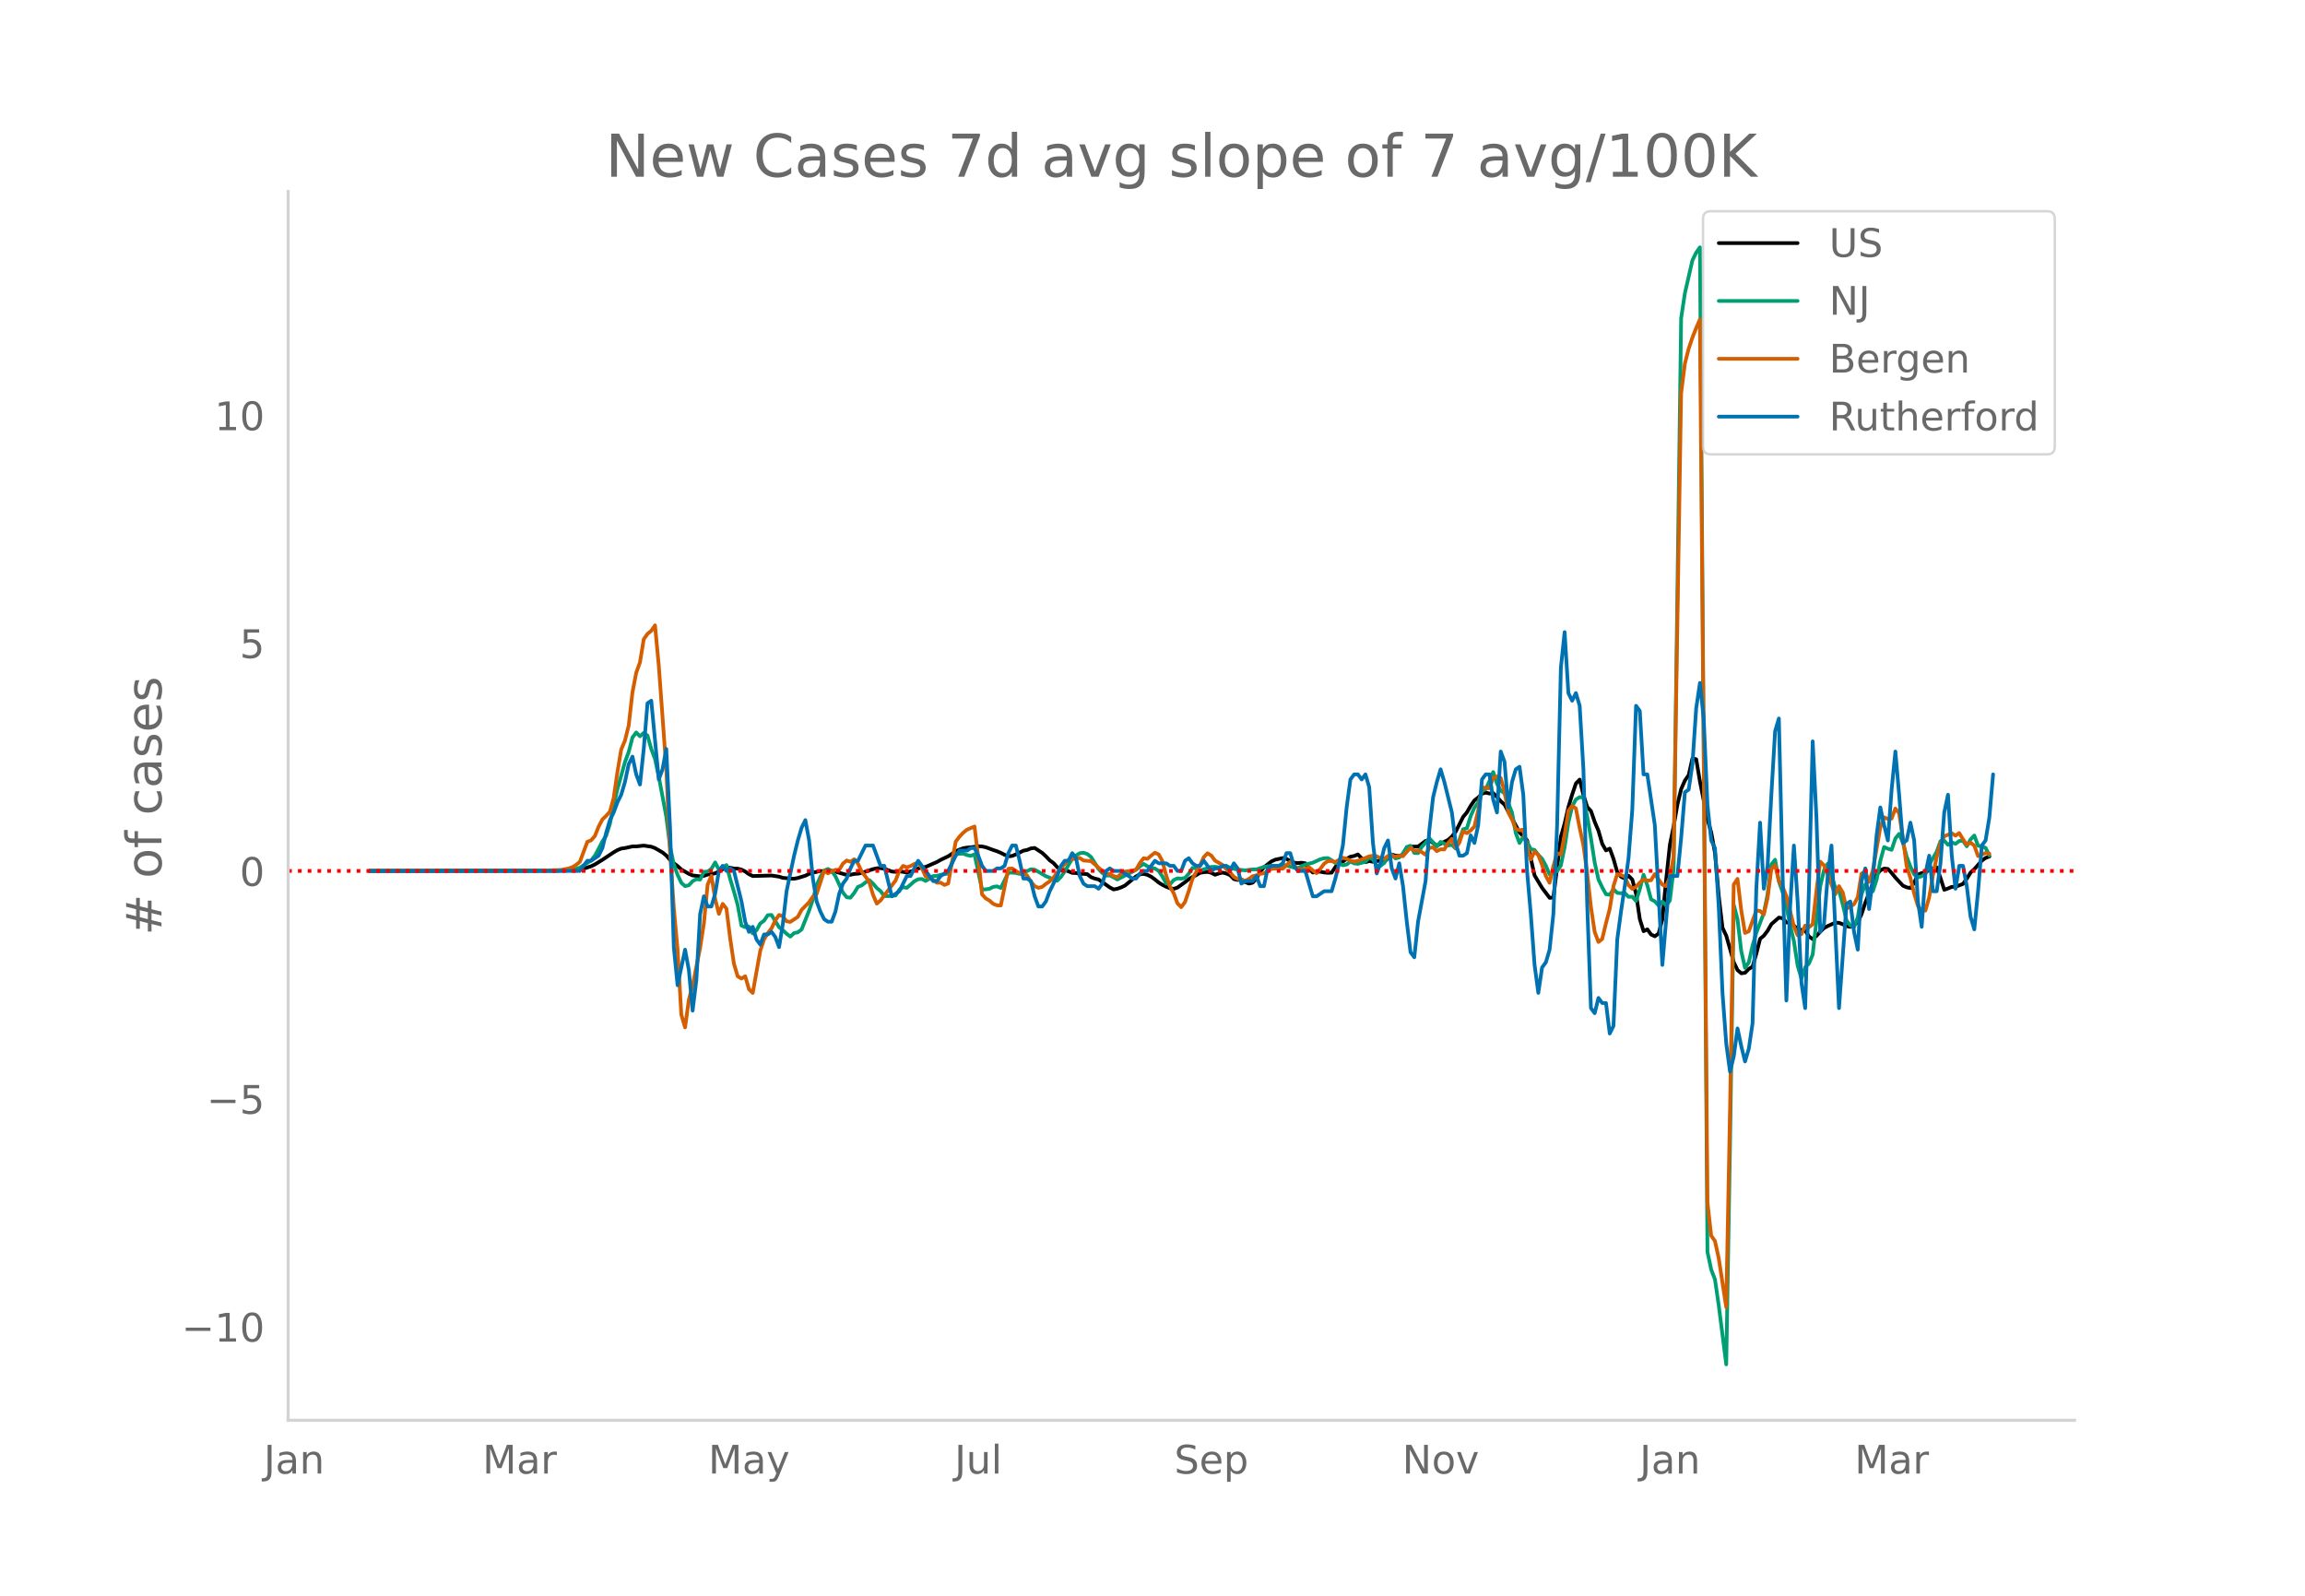<svg height="864" viewBox="0 0 936 648" width="1248" xmlns="http://www.w3.org/2000/svg" xmlns:xlink="http://www.w3.org/1999/xlink"><defs><style>*{stroke-linecap:butt;stroke-linejoin:round}</style></defs><g id="figure_1"><path d="M0 648h936V0H0z" style="fill:#fff" id="patch_1"/><g id="axes_1"><path d="M117 576.72h725.4V77.76H117z" style="fill:none" id="patch_2"/><path clip-path="url(#p43cccfc6a3)" d="m149.973 353.66 76.325-.134 7.633-.279 1.527-.165 1.526-.304 3.053-1.022 1.527-.722 3.053-1.887 4.58-3.06 1.526-.883 1.526-.623 1.527-.21 3.053-.673 1.526.008 3.053-.334 3.053.452 1.527.566 3.053 1.772 1.526 1.24 1.527 1.798 1.526 1.322 1.527 1.16 1.526 1.385 3.054 1.778 1.526.644 3.053.364 1.527-.197 1.526-.532 1.527-.176 1.526-.335 1.527-.716 1.526-.951 1.527-.722 1.526.15 1.527.318 1.526.043 1.527.383 1.526.782 1.527 1.09 1.526.744 7.633-.216 3.053.468 1.526.48 3.053.307 1.527.055 1.526-.304 3.053-.933 1.527-.752 1.527-.497 3.053-.63 3.053.113 1.526-.123 1.527.265 4.58 1.32 1.526-.069 1.526-.328 1.527-.121 1.526-.294 4.58-1.55 1.526-.33 1.527-.08 1.526.266 3.053 1.12 1.527.13 1.526-.236 3.053.493 3.053-.826 1.527-.786 1.526-.46 1.527-.185 4.58-2.007 1.526-.873 3.053-1.447 3.053-1.979 1.527-.744 1.526-.544 1.527-.263 1.526-.105 3.053-.445 1.527.103 1.526.324 3.053 1.123 1.527.509 1.526.64 1.527.781 1.526.61 1.527-.14 1.526-.621 3.053-1.523 1.527-.3 1.526-.627 1.527-.177 3.053 2.008 1.526 1.41 1.527 1.598 1.526 1.112 1.527 1.667 1.527 1.24 1.526-.143 3.053 1.236 1.527.05 1.526.356 1.527-.015 1.526.139 1.527 1.226 1.526.554 1.527.366 4.58 3.244 1.526.798 1.526-.28 1.527-.545 1.526-.719 3.053-2.517 1.527-1.242 1.526-.82 1.527-.192 1.526.4 1.527.769 1.526 1.108 1.527 1.252 1.526.943 1.527.768 1.526.575 1.527.27 1.526-.523 3.054-2.2 1.526-1.219 1.527-.897 1.526-.765 1.527-.932 1.526-.236 1.527-.121 1.526.36 1.527.804 1.526-.53 1.527-.348 1.526.372 1.527.686 1.526 1.575 1.527.357 1.526-.267 1.527 1.104 1.526.626 1.527-.344 1.526-1.716 1.527-2.786 1.526-1.75 3.053-2.421 1.527-.674 3.053-.664 1.526.332 1.527.906 1.526.634 1.527.171 1.526-.147 1.527.224 1.527 2.17 1.526 1.584 1.527-.366 1.526.026 1.527.31 1.526.143 1.527-.059 1.526-2.27 1.527-2.043 1.526-.19 1.527-1.105 1.526-.87 1.527-.298 1.526-.618 3.053 3.14 1.527-.474 1.526.294 3.053-.488 1.527.54 3.053-2.974 1.526.447 1.527.095 1.526-.238 1.527-1.613 1.526-1.924 3.053.008 3.053-2.294 1.527-.316 1.527 1.177 1.526 1.01 4.58-2.305 1.526-1.363 1.527-1.93 3.053-6.058 1.526-1.829 1.527-2.667 1.526-2.181 1.527-1.165 1.526-1.573 1.527-.408 1.526.349 1.527-.13 1.526 1.483 1.527 1.775 1.526 1.371 6.106 11.31 3.053 3.176 1.527 7.45 1.526 6.84 3.053 5.058 3.053 4.037 1.527-.13 3.053-24.717 1.527-5.398 1.526-6.647 1.527-5.094 1.526-4.466 1.527-1.567 1.526 6.295 1.527 4.818 1.526 1.673 1.527 4.395 1.526 3.639 1.527 5.302 1.526 2.632 1.527-.721 1.526 4.187 1.527 5.396 1.526 1.821 1.527.733 1.526-1.108 1.527 1.552 1.526 5.79 1.527 10.298 1.526 4.859 1.527-.74 1.526 2.106 1.527.707 1.526-1.106 1.527-5.803 1.526-16.046 1.527-14.275 1.526-7.44 1.527-8.813 1.527-6.325 1.526-3.466 1.527-2.159 1.526-6.84 1.527.384 1.526 9.053 3.053 15.33 1.527 5.343 1.526 8.32 1.527 17.496 1.526 12.905 1.527 3.237 3.053 10.78 1.526 3.165 1.527 1.29 1.526-.217 1.527-1.572 1.526-.888 1.527-5.306 1.526-6.027 1.527-1.275 1.526-1.986 1.527-2.685 3.053-2.675 1.526.283 1.527 1.685 1.526.26 1.527 1.077 1.526 1.412 3.054.57 1.526 2.38 1.527 1.087 1.526-1.309 1.527-1.709 1.526-1.457 1.527-.848 3.053-1.362 1.526.06 1.527.59 1.526.76 1.527.295 1.526-.787 1.527-1.151 1.526-3.243 1.527-4.662 3.053-7.857 1.526-3.538 1.527-1.712 1.526-.712 1.527.144 1.526 1.628 1.527 1.885 3.053 3.273 1.526.68 1.527.309 1.526-2.205 1.527-3.263 1.526-.649 1.527-.286 1.527-.963 1.526-.586 1.527-.432 1.526 4.312 1.527 4.759 1.526-.527 1.527-.662 1.526-.047 3.053-1.153 1.527-2.152 1.526-2.455 1.527-1.395 3.053-3.459 1.526-1.106 1.527-.558h0" style="fill:none;stroke:#000;stroke-linecap:round;stroke-width:1.5" id="line2d_1"/><path clip-path="url(#p43cccfc6a3)" d="m149.973 353.656 76.325-.097 4.58-.228 1.527-.185 1.526-.323 1.527-.485 4.58-2.912 1.526-1.964 1.526-2.792 1.527-3.04 1.526-2.27 1.527-4.85 1.526-7.466 1.527-6.573 3.053-10.99 1.526-4.163 1.527-5.855 1.526-2.039 1.527 1.567 1.526-1.358 1.527 1.05 1.526 5.42 1.527 4.142 1.526 7.086 3.053 16.33 1.527 12.11 1.526 7.222 1.527 4.224 1.526 3.27 1.527 1.337 1.527-.351 1.526-1.648 1.527-.827 1.526.17 1.527-3.159 1.526-.104 1.527-1.092 1.526-2.609 1.527 2.96 3.053-1.889 1.526 5.685 1.527 5.06 1.526 5.519 1.527 8.323 1.526.635 1.527-.212 1.526 2.755 1.527-1.293 1.526-2.761 1.527-1.123 1.526-2.236 1.527-.092 3.053 4.962 1.526 1.231 1.527 1.422 1.526 1.172 1.527-1.431 1.526-.304 1.527-1.17 3.053-7.672 1.527-4.477 1.526-5.848 1.527-3.357 1.526-2.538 1.527-.664 1.526.734 1.527 2.236 3.053 6.603 1.526 1.926 1.527.168 1.526-1.943 1.527-2.466 1.526-.604 1.527-1.188 1.526-.931 1.527 1.399 1.526 1.794 1.527 1.256 1.526 1.997 1.527.06 3.053-.27 1.526-2.341 1.527-1.06 1.526.307 3.053-2.683 1.527-.81 1.526-.11 1.527.795 1.526-.904 1.527-1.088 1.527-.085 1.526-.402 3.053-.553 1.527-4.196 1.526-3.78 3.053-.075 1.527.564 1.526.327 1.527-.642 3.053 14.335 1.526-.106 1.527-.234 1.526-.768 1.527-.208 1.526.672 3.053-6.208 1.527-.025 1.526.11 1.527.413 1.526-.32 1.527-.852 1.526-.718 1.527.189 1.526.825 3.053 1.8 1.527.606 1.526.891 1.527.353 1.527-1.58 1.526-2.198 3.053-5.193 1.527-1.282 1.526-.927 1.527-.19 1.526.496 1.527 1.212 3.053 4.864 1.526 1.639 1.527 1.06 1.526-.054 1.527.752 1.526.89 3.053-1.564 4.58-2.404 1.526-1.386 1.527-.96 1.526.943 1.527.625 1.526.3 1.527.945 1.526 2.3 1.527 2.824 1.526.317 1.527-1.716 1.526-.69 1.527.12 1.527-.278 1.526-1.722 1.527-2.362 1.526.176 1.527.9 4.58-1.486 1.526-.04 1.526.24 1.527-.381 1.526-.07 3.053 1.033 1.527.28 3.053.356 3.053-.417 1.526.032 3.053-1.027 3.053-.48 1.527.263 1.526-.123 1.527-.48 1.526.24 3.053.86 1.527.218 3.053-1.47 3.053-.737 3.053-1.401 1.527-.396 1.526-.082 1.527.869 1.526 1.131 1.527.153 1.526.757 1.527-.287 1.526-1.206 1.527.738 1.526.177 3.053-.84 1.527-1.733 1.526.812 1.527 2.532 1.526.058 1.527-1.174 1.526-2.474 1.527-.863 1.526 1.483 1.527-.38 1.526-1.718 1.527-2.54 1.526-.5 1.527 2.91 1.526.086 1.527-2.569 1.526-1.585 1.527-1.899 3.053 3.372 1.527-1.888 3.053 1.494 1.526-.333 1.527 1.535 1.526-3.485 1.527-4.339 1.526-.412 1.527-4.92 1.526-3.454 1.527-2.056 1.526-4.61 1.527-.773 1.526-3.33 1.527-3.67 1.526 4.747 1.527 2.842 1.526 1.006 3.053 7.842 1.527 8.355 1.526 4.027 1.527-2.554 1.526 2.092 1.527 2.94 1.526.338 1.527 2.005 1.526 1.578 1.527 2.789 1.526 3.552 3.054-1.252 1.526-2.398 1.527-7.415 1.526-10.011 1.527-6.556 1.526-2.77 1.527-.968 1.526.164 1.527 7.598 1.526 8.901 1.527 9.934 1.526 6.814 1.527 3.227 1.526 2.768 1.527.242 1.526-2.268 1.527 1.5 1.526.145 1.527-.074 1.526 1.52 1.527-.036 1.526 1.735 1.527-4.745 1.526-5.9 1.527 4.292 1.526 5.69 1.527.814 1.526 1.662 1.527-1.582 1.526 1.659 1.527-2.086 1.526-12.562 3.054-223.875 1.526-10.157 3.053-13.364 1.527-3.118 1.526-2.156 3.053 407.887 1.527 7.213 1.526 3.992 1.527 10.515 3.053 23.993 1.526-88.83 1.527-97.771 1.526 5.837 1.527 13.015 1.526 6.73 1.527-2.236 1.526-6.817 1.527-5.145 3.053-8.078 1.526-7.552 1.527-12.102 1.526-1.973 1.527 8.807 1.526 4.333 1.527 5.725 1.526 7.749 1.527 6.43 1.526 9.99 1.527 5.175 1.527-4.545 1.526-1.493 1.527-3.671 3.053-27.622 1.526-6.56 1.527-2.707 1.526 4.67 1.527 5.04 1.526 1.132 1.527 5.721 1.526 6.52 1.527 1.992 1.526.672 1.527-4.041 1.526-9.359 1.527-3.92 1.526 2.681 1.527.108 1.526-4.651 1.527-7.749 1.526-5.595 1.527.69 1.526.458 1.527-4.614 1.526-1.877 1.527 3.561 1.526 5.664 1.527 4.037 1.526 3.193 1.527 1.205 1.526-.461 1.527-1.093 1.527-3.597 3.053-5.24 1.526-4.273 1.527-.221 1.526 1.685 1.527-1.041 1.526.648 1.527-1.18 1.526-.074 1.527 2.228 1.526-2.783 1.527-1.577 1.526 4.122 1.527.33 1.526.54 1.527 3.094h0" style="fill:none;stroke:#009e73;stroke-linecap:round;stroke-width:1.5" id="line2d_2"/><path clip-path="url(#p43cccfc6a3)" d="m149.973 353.656 67.166-.1 6.106-.143 4.58-.162 3.053-.587 1.527-.527 1.526-.931 1.527-1.236 3.053-8.143 1.526-.607 1.527-1.742 1.526-3.829 1.527-2.896 1.526-1.459 1.527-1.721 1.526-5.55 1.527-10.533 1.526-9.095 1.527-3.646 1.526-6.158 1.527-13.45 1.526-7.96 1.527-4.233 1.526-9.358 1.527-2.188 1.526-1.236 1.527-2.228 1.526 16.245 3.053 41.91 1.527 33.846 1.526 22.727 1.527 16.812 1.526 26.535 1.527 5.185 1.527-11.201 1.526-5.651 3.053-15.435 1.527-9.925 1.526-15.78 1.527-3.544 1.526 9.378 1.527 6.057 1.526-4.052 1.527 1.904 1.526 12.154 1.527 10.25 1.526 5.104 1.527.89 1.526-.91 1.527 5.266 1.526 1.478 3.053-17.095 1.527-4.639 1.526-2.512 1.527-1.985 1.526-3.16 1.527-2.268 1.526.527 1.527 2.066 1.526.243 3.053-2.046 1.527-2.836 3.053-3.12 1.527-2.268 1.526-1.073 3.053-9.44 1.527 1.054 1.526-.79 1.527-.628 1.526.02 1.527-2.552 1.526-1.256 1.527.506 1.526-.992 1.527 1.762 1.526 3.282 1.527 1.944 1.526 2.248 1.527 5.145 1.526 3.606 1.527-1.276 6.106-8.102 1.526-3.87 1.527-2.065 1.526.587 1.527-.527 1.526-.85 1.527-.446 1.526 2.107 1.527 3.423 1.526.527 1.527.83 1.527 1.175 1.526-.02 1.527.931 1.526-.587 3.053-16.995 1.527-2.025 1.526-1.6 1.527-1.236 3.053-1.296 1.526 12.66 1.527 14.908 1.526 1.64 1.527.892 1.526 1.336 1.527.568 1.526.06 3.053-14.887 1.527-.163 1.526 1.054 1.527.85 1.526-.06 1.527 1.053 1.526 2.512 1.527 1.782 1.526.71 1.527-.386 1.526-1.215 1.527-1.033 1.526-1.479 1.527-2.106 1.527-1.844 3.053-3.18 1.526-.445 1.527-.142 1.526-.304 1.527 1.013 3.053.263 6.106 5.287 1.526-.122 1.527.892 1.526.465 1.527-1.336 1.526-.932 3.053-.345 1.527-.486 1.526-2.633 1.527-1.985 1.526.284 1.527-1.357 1.526-1.135 1.527.669 1.526 2.754 1.527 5.834 1.526 4.517 1.527 2.633 1.526 4.132 1.527 1.56 1.527-2.046 1.526-4.497 1.527-5.003 3.053-5.428 1.526-3.342 1.527-1.58 1.526.952 1.527 2.046 3.053 1.742 1.526 1.742 1.527 1.276 1.526 1.843 1.527.87 1.526.203 1.527.628 1.526-.911 1.527-1.053 1.526-.365 1.527-.587 1.526-.243 3.053-1.803 3.053-.203 1.527.142 3.053-2.816 3.053 2.877 1.526.324 1.527-.365 1.527-.648 1.526 1.337 1.527 1.094 1.526-1.742 1.527-2.066 1.526-1.074h1.527l1.526.365 3.053-1.742 1.527.445 1.526.73 1.527.384 1.526-.303 3.053-1.155 1.527-.668 1.526-.203 1.527.182 1.526.79 1.527.284 1.526-1.215h1.527l1.526.303 1.527-.344 1.526.162 1.527-1.944 1.526-1.459 1.527 1.175 1.526-.081 1.527.648 1.526 1.053 1.527-2.775 1.527-.222 1.526 1.539 1.527-.75 1.526.061 1.527-2.592 1.526-1.702 1.527 3.646 1.526-2.066 1.527-4.618 1.526.729 1.527-1.074 1.526-1.62 1.527-6.421 1.526-9.52 1.527.263 1.526.122 1.527-4.193 1.526-.588 1.527.628 1.526 5.348 1.527 8.487 1.526 2.977 1.527 3.788 1.526.648 1.527-.263 1.526 6.907 1.527 5.186 1.526-3.2 1.527 1.437 1.526 3.95 1.527 4.457 1.526 2.815 1.527-6.684 1.527-5.368 1.526.608 1.527-8.001 1.526-9.763 1.527-2.006 1.526.993 1.527 7.88 1.526 7.048 1.527 11.262 1.526 13.794 1.527 10.189 1.526 4.091 1.527-1.195 1.526-6.34 1.527-5.854 1.526-9.236 1.527-4.922 1.526.385 1.527.648 1.526 3.423 1.527 1.499 1.526-.77 1.527-1.762 1.526-1.215 1.527.405 1.526-.122 1.527-2.511 3.053 4.294 1.526.587 1.527-3.605 1.526-8.265 3.054-188.214 1.526-12.052 1.527-6.037 1.526-4.517 1.527-3.889 1.526-3.504 1.527 171.504 1.526 186.878 1.527 13.632 1.526 2.167 1.527 6.907 3.053 19.912 1.526-78.713 1.527-92.832 1.526-2.309 1.527 12.74 1.526 9.217 1.527-.648 3.053-8.426 1.526.141 1.527 1.439 1.526-6.705 1.527-11.708 1.526-1.701 1.527 6.42 1.526 2.432 1.527 3.727 3.053 12.274 1.526 3.667 1.527-.426 1.527-3.443 1.526.668 1.527-1.235 1.526-13.51 1.527-11.931 1.526 1.458 1.527 3.727 3.053 8.143 1.526-3.363 1.527 2.553 1.526 6.522 1.527-.75 1.526-.992 1.527-2.836 1.526-9.58 1.527-.831 1.526 4.193 1.527-4.538 3.053-17.642 1.526-4.031 1.527.608 1.526-.102 1.527-4.091 1.526 1.884 1.527 9.864 1.526 11.627 1.527 4.76 1.526 6.32 1.527 5.063 1.526 1.904 1.527.02 1.527-5.367 1.526-8.953 1.527-7.373 1.526-5.47 1.527-3.017 3.053-1.236 1.526.973 1.527-1.054 1.526 2.552 1.527 2.168 1.526-.83 1.527 1.194 1.526 4.254 3.053-1.215 1.527.243h0" style="fill:none;stroke:#d55e00;stroke-linecap:round;stroke-width:1.5" id="line2d_3"/><path clip-path="url(#p43cccfc6a3)" d="M149.973 353.656h85.485l3.053-4.126h1.526l3.053-2.063 1.527-3.095 1.526-6.19 1.527-5.159 1.526-3.094 1.527-4.127 1.526-3.095 1.527-5.158 1.526-7.222 1.527-3.095 1.526 7.222 1.527 4.126 1.526-14.443 1.527-18.57 1.526-1.031 3.053 31.981 1.527-4.126 1.526-8.254 1.527 31.981 1.526 48.488 1.527 15.475 3.053-14.443 1.527 8.253 1.526 16.506 1.527-12.38 1.526-26.822 1.527-7.222 1.526 4.127h1.527l1.526-5.159 1.527-9.285 1.526-2.063 1.527 2.063 1.526-1.031 1.527 1.031 3.053 12.38 1.526 8.253 1.527 4.127 1.526-2.063 1.527 5.158 1.526 2.063 1.527-4.126h1.526l1.527-1.032 1.526 2.063 1.527 4.127 1.526-9.285 1.527-13.411 3.053-14.443 1.526-6.19 1.527-5.159 1.526-3.095 1.527 8.254 1.527 15.474 1.526 9.285 1.527 4.127 1.526 3.095 1.527 1.031h1.526l1.527-4.126 1.526-7.222 1.527-4.126 1.526-2.064 1.527-4.126 1.526-3.095h1.527l3.053-6.19h3.053l3.053 8.253h1.526l3.053 12.38 3.053-2.063 3.053-6.19h1.527l3.053-6.19 6.106 8.253h1.527l1.526-2.063 3.053-2.064 3.053-6.19 1.527-2.063h3.053l1.526-1.031h1.527l1.526 3.095 1.527 4.126 1.526 2.063h3.053l1.527-1.031h1.526l1.527-1.032 1.526-5.158 1.527-3.095h1.526l1.527 6.19 1.526 7.221h1.527l1.526 1.032 1.527 6.19 1.526 4.127h1.527l1.526-2.064 1.527-4.126 3.053-6.19 1.527-4.127 1.526-2.063h1.527l1.526-3.095 1.527 2.063 1.526 7.222 1.527 3.095 1.526 1.031h3.053l1.527 1.032 1.526-2.063 1.527-5.159 1.526-1.031 1.527 1.031h3.053l4.58 3.095h1.526l1.526-2.063 1.527-1.032h1.526l3.053-4.126 1.527 1.032h3.053l1.526 1.031h1.527l1.526 2.063h1.527l1.527-4.126 1.526-1.032 1.527 2.064 1.526 1.031h1.527l1.526-2.063 3.053 4.126 1.527-1.031h1.526l1.527-1.032h1.526l1.527 2.063 1.526-3.094 1.527 2.063 1.526 6.19 1.527-1.032h3.053l1.526-2.063 1.527 4.126h1.526l1.527-7.221 1.526-1.032h3.053l1.527-1.031 1.526-4.127h1.527l1.526 5.158 1.527 2.063h3.053l3.053 10.317h1.527l3.053-2.063h3.053l1.526-5.159 1.527-6.19 1.526-7.221 1.527-15.475 1.526-11.348 1.527-2.063h1.526l1.527 2.063 1.526-2.063 1.527 5.158 1.526 22.696 1.527 12.38 1.526-4.126 1.527-6.19 1.526-3.095 1.527 11.348 1.526 4.126 1.527-6.19 1.526 9.285 1.527 14.443 1.526 12.38 1.527 2.064 1.526-14.444 3.053-16.506 1.527-20.633 1.527-13.411 1.526-6.19 1.527-5.158 1.526 5.158 3.053 12.38 1.527 12.38 1.526 5.158h1.527l1.526-1.032 1.527-7.222 1.526 3.095 1.527-7.221 1.526-18.57 1.527-2.063h1.526l1.527 10.316 1.526 5.159 1.527-24.76 1.526 4.127 1.527 18.57 1.526-10.317 1.527-5.158 1.526-1.032 1.527 11.348 1.526 30.95 1.527 17.538 1.526 20.633 1.527 11.348 1.526-10.317 1.527-2.063 1.526-5.158 1.527-14.443 1.527-36.108 1.526-63.962 1.527-14.444 1.526 24.76 1.527 3.095 1.526-3.095 1.527 5.158 1.526 25.792 1.527 54.677 1.526 42.298 1.527 2.063 1.526-6.19 1.527 2.063h1.526l1.527 12.38 1.526-3.095 1.527-35.076 1.526-11.348 1.527-10.317 1.526-11.348 1.527-19.601 1.526-42.298 1.527 2.064 1.526 25.79h1.527l3.053 20.634 3.053 56.74 3.053-36.107h3.053l1.527-15.475 1.526-18.57 1.527-1.031 1.526-10.317 1.527-22.696 1.526-10.317 1.527 14.444 1.526 35.076 1.527 14.443 1.526 3.095 1.527 23.728 1.526 35.076 1.527 20.633 1.526 11.348 1.527-6.19 1.526-11.348 1.527 7.221 1.526 6.19 1.527-5.158 1.526-10.317 1.527-54.677 1.526-26.823 1.527 26.823 1.526-9.285 1.527-28.886 1.526-25.791 1.527-5.158 1.526 63.962 1.527 50.55 1.526-38.17 1.527-24.76 1.526 22.696 1.527 33.013 1.527 10.317 1.526-48.488 1.527-59.836 1.526 30.95 1.527 46.424 1.526-3.095 1.527-19.601 1.526-12.38 3.053 66.026 3.053-42.298 1.527-1.032 1.526 12.38 1.527 7.222 1.526-27.855 1.527-5.158 1.526 16.506 1.527-12.38 1.526-17.538 1.527-11.348 1.526 7.222 1.527 6.19 1.526-20.633 1.527-15.475 1.526 17.538 1.527 19.601 1.526-1.031 1.527-7.222 1.526 7.222 1.527 24.76 1.526 10.316 1.527-21.665 1.527-7.221 1.526 14.443h1.527l1.526-11.348 1.527-20.633 1.526-7.222 1.527 24.76 1.526 13.411 1.527-9.285h1.526l1.527 8.253 1.526 12.38 1.527 5.158 1.526-15.474 1.527-18.57 1.526-2.063 1.527-9.285 1.526-17.538h0" style="fill:none;stroke:#0072b2;stroke-linecap:round;stroke-width:1.5" id="line2d_4"/><path clip-path="url(#p43cccfc6a3)" d="M117 353.656h725.4" style="fill:none;stroke:red;stroke-dasharray:1.5,2.475;stroke-dashoffset:0;stroke-width:1.5" id="line2d_5"/><path d="M117 576.72V77.76" style="fill:none;stroke:#d3d3d3;stroke-linecap:square;stroke-linejoin:miter;stroke-width:1.25" id="patch_3"/><path d="M117 576.72h725.4" style="fill:none;stroke:#d3d3d3;stroke-linecap:square;stroke-linejoin:miter;stroke-width:1.25" id="patch_4"/><g id="matplotlib.axis_1"><g id="xtick_1"><g style="fill:#696969" transform="matrix(.16 0 0 -.16 107.11 598.378)" id="text_1"><defs><path d="M9.813 72.906h9.859V5.078q0-13.187-5-19.14-5-5.954-16.094-5.954h-3.75v8.297h3.078q6.531 0 9.219 3.672Q9.813-4.39 9.813 5.078z" id="DejaVuSans-74"/><path d="M34.281 27.484q-10.89 0-15.093-2.484-4.204-2.484-4.204-8.5 0-4.781 3.157-7.594 3.156-2.797 8.562-2.797 7.485 0 12 5.297 4.516 5.297 4.516 14.078v2zm17.922 3.72V0H43.22v8.297Q40.14 3.328 35.547.953q-4.594-2.375-11.234-2.375-8.391 0-13.36 4.719Q6 8.016 6 15.922q0 9.219 6.172 13.906 6.187 4.688 18.437 4.688h12.61v.89q0 6.203-4.078 9.594-4.078 3.39-11.453 3.39-4.688 0-9.141-1.124-4.438-1.125-8.531-3.375v8.312q4.921 1.906 9.562 2.844 4.64.953 9.031.953 11.875 0 17.735-6.156 5.86-6.14 5.86-18.64z" id="DejaVuSans-97"/><path d="M54.89 33.016V0h-8.984v32.719q0 7.765-3.031 11.61-3.031 3.858-9.078 3.858-7.281 0-11.484-4.64-4.204-4.625-4.204-12.64V0H9.08v54.688h9.03v-8.5q3.235 4.937 7.594 7.374Q30.078 56 35.797 56q9.422 0 14.25-5.828 4.844-5.828 4.844-17.156z" id="DejaVuSans-110"/></defs><use xlink:href="#DejaVuSans-74"/><use x="29.492" xlink:href="#DejaVuSans-97"/><use x="90.771" xlink:href="#DejaVuSans-110"/></g></g><g id="xtick_2"><g style="fill:#696969" transform="matrix(.16 0 0 -.16 195.94 598.378)" id="text_2"><defs><path d="M9.813 72.906h14.703l18.593-49.61 18.703 49.61h14.704V0H66.89v64.016l-18.797-50h-9.907l-18.796 50V0H9.813z" id="DejaVuSans-77"/><path d="M41.11 46.297q-1.516.875-3.297 1.281Q36.03 48 33.89 48q-7.625 0-11.703-4.953-4.079-4.953-4.079-14.234V0H9.08v54.688h9.03v-8.5q2.844 4.984 7.375 7.39Q30.031 56 36.531 56q.922 0 2.047-.125 1.125-.11 2.484-.36z" id="DejaVuSans-114"/></defs><use xlink:href="#DejaVuSans-77"/><use x="86.279" xlink:href="#DejaVuSans-97"/><use x="147.559" xlink:href="#DejaVuSans-114"/></g></g><g id="xtick_3"><g style="fill:#696969" transform="matrix(.16 0 0 -.16 287.61 598.378)" id="text_3"><defs><path d="M32.172-5.078q-3.797-9.766-7.422-12.735-3.61-2.984-9.656-2.984H7.906v7.516h5.282q3.703 0 5.75 1.765Q21-9.766 23.483-3.219l1.61 4.094-22.11 53.813H12.5l17.094-42.766 17.093 42.766h9.516z" id="DejaVuSans-121"/></defs><use xlink:href="#DejaVuSans-77"/><use x="86.279" xlink:href="#DejaVuSans-97"/><use x="147.559" xlink:href="#DejaVuSans-121"/></g></g><g id="xtick_4"><g style="fill:#696969" transform="matrix(.16 0 0 -.16 387.616 598.378)" id="text_4"><defs><path d="M8.5 21.578v33.11h8.984V21.922q0-7.766 3.016-11.656 3.031-3.875 9.094-3.875 7.265 0 11.484 4.64 4.234 4.64 4.234 12.656v31h8.985V0h-8.984v8.406Q42.047 3.422 37.718 1q-4.313-2.422-10.032-2.422-9.421 0-14.312 5.86Q8.5 10.296 8.5 21.578zM31.11 56z" id="DejaVuSans-117"/><path d="M9.422 75.984h8.984V0H9.422z" id="DejaVuSans-108"/></defs><use xlink:href="#DejaVuSans-74"/><use x="29.492" xlink:href="#DejaVuSans-117"/><use x="92.871" xlink:href="#DejaVuSans-108"/></g></g><g id="xtick_5"><g style="fill:#696969" transform="matrix(.16 0 0 -.16 476.832 598.378)" id="text_5"><defs><path d="M53.516 70.516V60.89q-5.61 2.687-10.594 4-4.984 1.328-9.625 1.328-8.047 0-12.422-3.125t-4.375-8.89q0-4.845 2.906-7.313 2.907-2.453 11.016-3.97l5.953-1.218q11.031-2.11 16.281-7.406 5.25-5.297 5.25-14.172 0-10.61-7.11-16.078-7.093-5.469-20.812-5.469-5.172 0-11.015 1.172Q13.14.922 6.89 3.219v10.156q6-3.36 11.765-5.078 5.766-1.703 11.328-1.703 8.438 0 13.032 3.312 4.593 3.328 4.593 9.485 0 5.359-3.297 8.39-3.296 3.032-10.812 4.547L27.484 33.5q-11.03 2.188-15.968 6.875-4.922 4.688-4.922 13.047 0 9.672 6.812 15.234 6.813 5.563 18.766 5.563 5.14 0 10.453-.938 5.328-.922 10.89-2.765z" id="DejaVuSans-83"/><path d="M56.203 29.594v-4.39H14.891q.593-9.282 5.593-14.142 5-4.859 13.938-4.859 5.172 0 10.031 1.266 4.86 1.265 9.656 3.812v-8.5Q49.266.734 44.187-.344 39.11-1.422 33.892-1.422q-13.094 0-20.735 7.61-7.64 7.625-7.64 20.625 0 13.421 7.25 21.296Q20.016 56 32.328 56q11.031 0 17.453-7.11 6.422-7.093 6.422-19.296zm-8.984 2.64q-.094 7.36-4.125 11.75-4.032 4.407-10.672 4.407-7.516 0-12.031-4.25-4.516-4.25-5.203-11.97z" id="DejaVuSans-101"/><path d="M18.11 8.203v-29H9.077v75.484h9.031v-8.296q2.844 4.875 7.157 7.234Q29.594 56 35.594 56q9.968 0 16.187-7.906 6.235-7.907 6.235-20.797T51.78 6.484q-6.218-7.906-16.187-7.906-6 0-10.328 2.375-4.313 2.375-7.157 7.25zm30.578 19.094q0 9.906-4.079 15.547-4.078 5.64-11.203 5.64-7.14 0-11.218-5.64-4.079-5.64-4.079-15.547 0-9.906 4.078-15.547 4.079-5.64 11.22-5.64 7.124 0 11.202 5.64t4.078 15.547z" id="DejaVuSans-112"/></defs><use xlink:href="#DejaVuSans-83"/><use x="63.477" xlink:href="#DejaVuSans-101"/><use x="125" xlink:href="#DejaVuSans-112"/></g></g><g id="xtick_6"><g style="fill:#696969" transform="matrix(.16 0 0 -.16 569.415 598.378)" id="text_6"><defs><path d="M9.813 72.906h13.28l32.329-60.984v60.984h9.562V0h-13.28L19.39 60.984V0H9.813z" id="DejaVuSans-78"/><path d="M30.61 48.39q-7.22 0-11.422-5.64-4.204-5.64-4.204-15.453 0-9.813 4.172-15.453 4.188-5.64 11.453-5.64 7.188 0 11.375 5.655 4.203 5.672 4.203 15.438 0 9.719-4.203 15.406-4.187 5.688-11.375 5.688zm0 7.61q11.718 0 18.406-7.625 6.703-7.61 6.703-21.078 0-13.422-6.703-21.078-6.688-7.64-18.407-7.64-11.765 0-18.437 7.64-6.656 7.656-6.656 21.078 0 13.469 6.656 21.078Q18.844 56 30.609 56z" id="DejaVuSans-111"/><path d="M2.984 54.688H12.5L29.594 8.797l17.093 45.89h9.516L35.687 0H23.485z" id="DejaVuSans-118"/></defs><use xlink:href="#DejaVuSans-78"/><use x="74.805" xlink:href="#DejaVuSans-111"/><use x="135.986" xlink:href="#DejaVuSans-118"/></g></g><g id="xtick_7"><g style="fill:#696969" transform="matrix(.16 0 0 -.16 665.814 598.378)" id="text_7"><use xlink:href="#DejaVuSans-74"/><use x="29.492" xlink:href="#DejaVuSans-97"/><use x="90.771" xlink:href="#DejaVuSans-110"/></g></g><g id="xtick_8"><g style="fill:#696969" transform="matrix(.16 0 0 -.16 753.118 598.378)" id="text_8"><use xlink:href="#DejaVuSans-77"/><use x="86.279" xlink:href="#DejaVuSans-97"/><use x="147.559" xlink:href="#DejaVuSans-114"/></g></g></g><g id="matplotlib.axis_2"><g id="ytick_1"><g style="fill:#696969" transform="matrix(.16 0 0 -.16 73.733 544.782)" id="text_9"><defs><path d="M10.594 35.5h62.593v-8.297H10.594z" id="DejaVuSans-8722"/><path d="M12.406 8.297h16.11v55.625l-17.532-3.516v8.985l17.438 3.515h9.86V8.296H54.39V0H12.406z" id="DejaVuSans-49"/><path d="M31.781 66.406q-7.61 0-11.453-7.5Q16.5 51.422 16.5 36.375q0-14.984 3.828-22.484 3.844-7.5 11.453-7.5 7.672 0 11.5 7.5 3.844 7.5 3.844 22.484 0 15.047-3.844 22.531-3.828 7.5-11.5 7.5zm0 7.813q12.266 0 18.735-9.703 6.468-9.688 6.468-28.141 0-18.406-6.468-28.11-6.47-9.687-18.735-9.687-12.25 0-18.718 9.688-6.47 9.703-6.47 28.109 0 18.453 6.47 28.14Q19.53 74.22 31.78 74.22z" id="DejaVuSans-48"/></defs><use xlink:href="#DejaVuSans-8722"/><use x="83.789" xlink:href="#DejaVuSans-49"/><use x="147.412" xlink:href="#DejaVuSans-48"/></g></g><g id="ytick_2"><g style="fill:#696969" transform="matrix(.16 0 0 -.16 83.912 452.258)" id="text_10"><defs><path d="M10.797 72.906h38.719v-8.312H19.828v-17.86q2.14.735 4.281 1.094 2.157.36 4.313.36 12.203 0 19.328-6.688 7.14-6.688 7.14-18.11 0-11.765-7.328-18.296-7.328-6.516-20.656-6.516-4.593 0-9.36.781-4.75.782-9.827 2.344v9.922q4.39-2.39 9.078-3.563 4.687-1.171 9.906-1.171 8.453 0 13.375 4.437 4.938 4.438 4.938 12.063 0 7.609-4.938 12.047-4.922 4.453-13.375 4.453-3.953 0-7.89-.875-3.922-.875-8.016-2.735z" id="DejaVuSans-53"/></defs><use xlink:href="#DejaVuSans-8722"/><use x="83.789" xlink:href="#DejaVuSans-53"/></g></g><g id="ytick_3"><use xlink:href="#DejaVuSans-48" style="fill:#696969" transform="matrix(.16 0 0 -.16 97.32 359.735)" id="text_11"/></g><g id="ytick_4"><use xlink:href="#DejaVuSans-53" style="fill:#696969" transform="matrix(.16 0 0 -.16 97.32 267.212)" id="text_12"/></g><g id="ytick_5"><g style="fill:#696969" transform="matrix(.16 0 0 -.16 87.14 174.689)" id="text_13"><use xlink:href="#DejaVuSans-49"/><use x="63.623" xlink:href="#DejaVuSans-48"/></g></g><g style="fill:#696969" transform="matrix(0 -.2 -.2 0 65.573 379.813)" id="text_14"><defs><path d="M51.125 44H36.922l-4.11-16.313h14.313zm-7.328 27.781-5.078-20.265h14.265L58.11 71.78h7.813L60.89 51.516h15.234V44h-17.14l-4-16.313h15.53V20.22H53.079L48 0h-7.813l5.032 20.219H30.906L25.875 0h-7.86l5.079 20.219H7.719v7.468h17.187L29 44H13.281v7.516h17.625l4.985 20.265z" id="DejaVuSans-35"/><path d="M37.11 75.984V68.5h-8.594q-4.828 0-6.72-1.953-1.874-1.953-1.874-7.031v-4.828h14.797v-6.985H19.922V0H10.89v47.703H2.297v6.984h8.594V58.5q0 9.125 4.25 13.297 4.25 4.187 13.468 4.187z" id="DejaVuSans-102"/><path d="M48.781 52.594v-8.407q-3.812 2.11-7.64 3.157-3.828 1.047-7.735 1.047-8.75 0-13.593-5.547-4.829-5.532-4.829-15.547 0-10.016 4.829-15.563 4.843-5.53 13.593-5.53 3.907 0 7.735 1.046 3.828 1.047 7.64 3.156V2.094Q45.016.344 40.984-.531q-4.015-.89-8.562-.89-12.36 0-19.64 7.765-7.266 7.765-7.266 20.953 0 13.375 7.343 21.031Q20.22 56 33.016 56q4.14 0 8.093-.86 3.953-.843 7.672-2.546z" id="DejaVuSans-99"/><path d="M44.281 53.078v-8.5q-3.797 1.953-7.906 2.922-4.094.984-8.5.984-6.688 0-10.031-2.047-3.344-2.046-3.344-6.156 0-3.125 2.39-4.906 2.391-1.781 9.626-3.39l3.078-.688q9.562-2.047 13.593-5.781 4.032-3.735 4.032-10.422 0-7.625-6.032-12.078-6.03-4.438-16.578-4.438-4.39 0-9.156.86Q10.688.296 5.422 2v9.281q4.984-2.594 9.812-3.89 4.829-1.282 9.579-1.282 6.343 0 9.75 2.172 3.421 2.172 3.421 6.125 0 3.656-2.468 5.61-2.453 1.953-10.813 3.765l-3.125.735q-8.344 1.75-12.062 5.39-3.704 3.64-3.704 9.985 0 7.718 5.47 11.906Q16.75 56 26.811 56q4.97 0 9.36-.734 4.406-.72 8.11-2.188z" id="DejaVuSans-115"/></defs><use xlink:href="#DejaVuSans-35"/><use x="83.789" xlink:href="#DejaVuSans-32"/><use x="115.576" xlink:href="#DejaVuSans-111"/><use x="176.758" xlink:href="#DejaVuSans-102"/><use x="211.963" xlink:href="#DejaVuSans-32"/><use x="243.75" xlink:href="#DejaVuSans-99"/><use x="298.73" xlink:href="#DejaVuSans-97"/><use x="360.01" xlink:href="#DejaVuSans-115"/><use x="412.109" xlink:href="#DejaVuSans-101"/><use x="473.633" xlink:href="#DejaVuSans-115"/></g></g><g style="fill:#696969" transform="matrix(.24 0 0 -.24 245.86 71.76)" id="text_15"><defs><path d="M4.203 54.688h8.985l11.234-42.672 11.172 42.672h10.593l11.235-42.672 11.187 42.672h8.985L63.28 0H52.688L40.922 44.828 29.109 0H18.5z" id="DejaVuSans-119"/><path d="M64.406 67.281v-10.39q-4.984 4.64-10.625 6.922-5.64 2.296-11.984 2.296-12.5 0-19.14-7.64-6.641-7.64-6.641-22.094 0-14.406 6.64-22.047 6.64-7.64 19.14-7.64 6.345 0 11.985 2.296 5.64 2.297 10.625 6.938V5.609Q59.234 2.094 53.437.33q-5.78-1.75-12.218-1.75-16.563 0-26.094 10.124-9.516 10.14-9.516 27.672 0 17.578 9.516 27.703 9.531 10.14 26.094 10.14 6.531 0 12.312-1.734 5.797-1.734 10.875-5.203z" id="DejaVuSans-67"/><path d="M8.203 72.906h46.875v-4.203L28.61 0H18.312L43.22 64.594H8.203z" id="DejaVuSans-55"/><path d="M45.406 46.39v29.594h8.985V0h-8.985v8.203Q42.578 3.328 38.25.953q-4.313-2.375-10.375-2.375-9.906 0-16.14 7.906-6.22 7.922-6.22 20.813 0 12.89 6.22 20.797Q17.968 56 27.874 56q6.063 0 10.375-2.375 4.328-2.36 7.156-7.234zm-30.61-19.093q0-9.906 4.079-15.547 4.078-5.64 11.203-5.64 7.125 0 11.219 5.64 4.11 5.64 4.11 15.547 0 9.906-4.11 15.547-4.094 5.64-11.219 5.64-7.125 0-11.203-5.64-4.078-5.64-4.078-15.547z" id="DejaVuSans-100"/><path d="M45.406 27.984q0 9.766-4.031 15.125-4.016 5.375-11.297 5.375-7.219 0-11.25-5.375-4.031-5.359-4.031-15.125 0-9.718 4.031-15.093t11.25-5.375q7.281 0 11.297 5.375 4.031 5.375 4.031 15.093zm8.985-21.203q0-13.953-6.203-20.765Q42-20.797 29.203-20.797q-4.734 0-8.937.703-4.203.703-8.157 2.172v8.735q3.954-2.141 7.813-3.157 3.86-1.031 7.86-1.031 8.843 0 13.234 4.61 4.39 4.609 4.39 13.937v4.453q-2.781-4.844-7.125-7.234Q33.938 0 27.875 0 17.828 0 11.672 7.656q-6.156 7.672-6.156 20.328 0 12.688 6.156 20.344Q17.828 56 27.875 56q6.063 0 10.406-2.39 4.344-2.391 7.125-7.22v8.297h8.985z" id="DejaVuSans-103"/><path d="M25.39 72.906h8.297L8.297-9.28H0z" id="DejaVuSans-47"/><path d="M9.813 72.906h9.859V42.094L52.39 72.906h12.703L28.906 38.922 67.672 0H54.688L19.672 35.11V0h-9.86z" id="DejaVuSans-75"/></defs><use xlink:href="#DejaVuSans-78"/><use x="74.805" xlink:href="#DejaVuSans-101"/><use x="136.328" xlink:href="#DejaVuSans-119"/><use x="218.115" xlink:href="#DejaVuSans-32"/><use x="249.902" xlink:href="#DejaVuSans-67"/><use x="319.727" xlink:href="#DejaVuSans-97"/><use x="381.006" xlink:href="#DejaVuSans-115"/><use x="433.105" xlink:href="#DejaVuSans-101"/><use x="494.629" xlink:href="#DejaVuSans-115"/><use x="546.729" xlink:href="#DejaVuSans-32"/><use x="578.516" xlink:href="#DejaVuSans-55"/><use x="642.139" xlink:href="#DejaVuSans-100"/><use x="705.615" xlink:href="#DejaVuSans-32"/><use x="737.402" xlink:href="#DejaVuSans-97"/><use x="798.682" xlink:href="#DejaVuSans-118"/><use x="857.861" xlink:href="#DejaVuSans-103"/><use x="921.338" xlink:href="#DejaVuSans-32"/><use x="953.125" xlink:href="#DejaVuSans-115"/><use x="1005.225" xlink:href="#DejaVuSans-108"/><use x="1033.008" xlink:href="#DejaVuSans-111"/><use x="1094.189" xlink:href="#DejaVuSans-112"/><use x="1157.666" xlink:href="#DejaVuSans-101"/><use x="1219.189" xlink:href="#DejaVuSans-32"/><use x="1250.977" xlink:href="#DejaVuSans-111"/><use x="1312.158" xlink:href="#DejaVuSans-102"/><use x="1347.363" xlink:href="#DejaVuSans-32"/><use x="1379.15" xlink:href="#DejaVuSans-55"/><use x="1442.773" xlink:href="#DejaVuSans-32"/><use x="1474.561" xlink:href="#DejaVuSans-97"/><use x="1535.84" xlink:href="#DejaVuSans-118"/><use x="1595.02" xlink:href="#DejaVuSans-103"/><use x="1658.496" xlink:href="#DejaVuSans-47"/><use x="1692.188" xlink:href="#DejaVuSans-49"/><use x="1755.811" xlink:href="#DejaVuSans-48"/><use x="1819.434" xlink:href="#DejaVuSans-48"/><use x="1883.057" xlink:href="#DejaVuSans-75"/></g><g id="legend_1"><path d="M694.75 184.5H831.2q3.2 0 3.2-3.2V88.96q0-3.2-3.2-3.2H694.75q-3.2 0-3.2 3.2v92.34q0 3.2 3.2 3.2z" style="fill:none;opacity:.8;stroke:#ccc;stroke-linejoin:miter" id="patch_5"/><path d="M697.95 98.718h32" style="fill:none;stroke:#000;stroke-linecap:round;stroke-width:1.5" id="line2d_6"/><g style="fill:#696969" transform="matrix(.16 0 0 -.16 742.75 104.317)" id="text_16"><defs><path d="M8.688 72.906h9.921V28.61q0-11.718 4.235-16.875 4.25-5.14 13.781-5.14 9.469 0 13.719 5.14 4.25 5.157 4.25 16.875v44.297H64.5V27.391q0-14.25-7.063-21.532-7.046-7.28-20.812-7.28-13.828 0-20.89 7.28-7.047 7.282-7.047 21.532z" id="DejaVuSans-85"/></defs><use xlink:href="#DejaVuSans-85"/><use x="73.193" xlink:href="#DejaVuSans-83"/></g><path d="M697.95 122.203h32" style="fill:none;stroke:#009e73;stroke-linecap:round;stroke-width:1.5" id="line2d_8"/><g style="fill:#696969" transform="matrix(.16 0 0 -.16 742.75 127.802)" id="text_17"><use xlink:href="#DejaVuSans-78"/><use x="74.805" xlink:href="#DejaVuSans-74"/></g><path d="M697.95 145.688h32" style="fill:none;stroke:#d55e00;stroke-linecap:round;stroke-width:1.5" id="line2d_10"/><g style="fill:#696969" transform="matrix(.16 0 0 -.16 742.75 151.287)" id="text_18"><defs><path d="M19.672 34.813V8.108H35.5q7.953 0 11.781 3.297 3.844 3.297 3.844 10.078 0 6.844-3.844 10.078-3.828 3.25-11.781 3.25zm0 29.984V42.828h14.61q7.218 0 10.75 2.703 3.546 2.719 3.546 8.282 0 5.515-3.547 8.25-3.531 2.734-10.75 2.734zm-9.86 8.11h25.204q11.28 0 17.375-4.688Q58.5 63.53 58.5 54.89q0-6.703-3.125-10.657-3.125-3.953-9.188-4.922 7.282-1.562 11.313-6.53 4.031-4.954 4.031-12.376 0-9.765-6.64-15.093Q48.25 0 35.984 0H9.812z" id="DejaVuSans-66"/></defs><use xlink:href="#DejaVuSans-66"/><use x="68.604" xlink:href="#DejaVuSans-101"/><use x="130.127" xlink:href="#DejaVuSans-114"/><use x="169.49" xlink:href="#DejaVuSans-103"/><use x="232.967" xlink:href="#DejaVuSans-101"/><use x="294.49" xlink:href="#DejaVuSans-110"/></g><path d="M697.95 169.173h32" style="fill:none;stroke:#0072b2;stroke-linecap:round;stroke-width:1.5" id="line2d_12"/><g style="fill:#696969" transform="matrix(.16 0 0 -.16 742.75 174.773)" id="text_19"><defs><path d="M44.39 34.188q3.172-1.079 6.172-4.594 3-3.516 6.032-9.672L66.609 0H56l-9.313 18.703q-3.624 7.328-7.015 9.719-3.39 2.39-9.25 2.39h-10.75V0h-9.86v72.906h22.266q12.5 0 18.656-5.234 6.157-5.219 6.157-15.766 0-6.89-3.203-11.437-3.204-4.532-9.297-6.282zM19.673 64.797V38.922h12.406q7.125 0 10.766 3.297 3.64 3.297 3.64 9.687 0 6.39-3.64 9.64-3.64 3.25-10.766 3.25z" id="DejaVuSans-82"/><path d="M18.313 70.219V54.688h18.5v-6.985h-18.5V18.016q0-6.688 1.828-8.594 1.828-1.906 7.453-1.906h9.218V0h-9.218q-10.407 0-14.36 3.875-3.953 3.89-3.953 14.14v29.688H2.687v6.984h6.594V70.22z" id="DejaVuSans-116"/><path d="M54.89 33.016V0h-8.984v32.719q0 7.765-3.031 11.61-3.031 3.858-9.078 3.858-7.281 0-11.484-4.64-4.204-4.625-4.204-12.64V0H9.08v75.984h9.03V46.188q3.235 4.937 7.594 7.374Q30.078 56 35.797 56q9.422 0 14.25-5.828 4.844-5.828 4.844-17.156z" id="DejaVuSans-104"/></defs><use xlink:href="#DejaVuSans-82"/><use x="64.982" xlink:href="#DejaVuSans-117"/><use x="128.361" xlink:href="#DejaVuSans-116"/><use x="167.57" xlink:href="#DejaVuSans-104"/><use x="230.949" xlink:href="#DejaVuSans-101"/><use x="292.473" xlink:href="#DejaVuSans-114"/><use x="333.586" xlink:href="#DejaVuSans-102"/><use x="368.791" xlink:href="#DejaVuSans-111"/><use x="429.973" xlink:href="#DejaVuSans-114"/><use x="469.336" xlink:href="#DejaVuSans-100"/></g></g></g></g><defs><clipPath id="p43cccfc6a3"><path d="M117 77.76h725.4v498.96H117z"/></clipPath></defs></svg>
